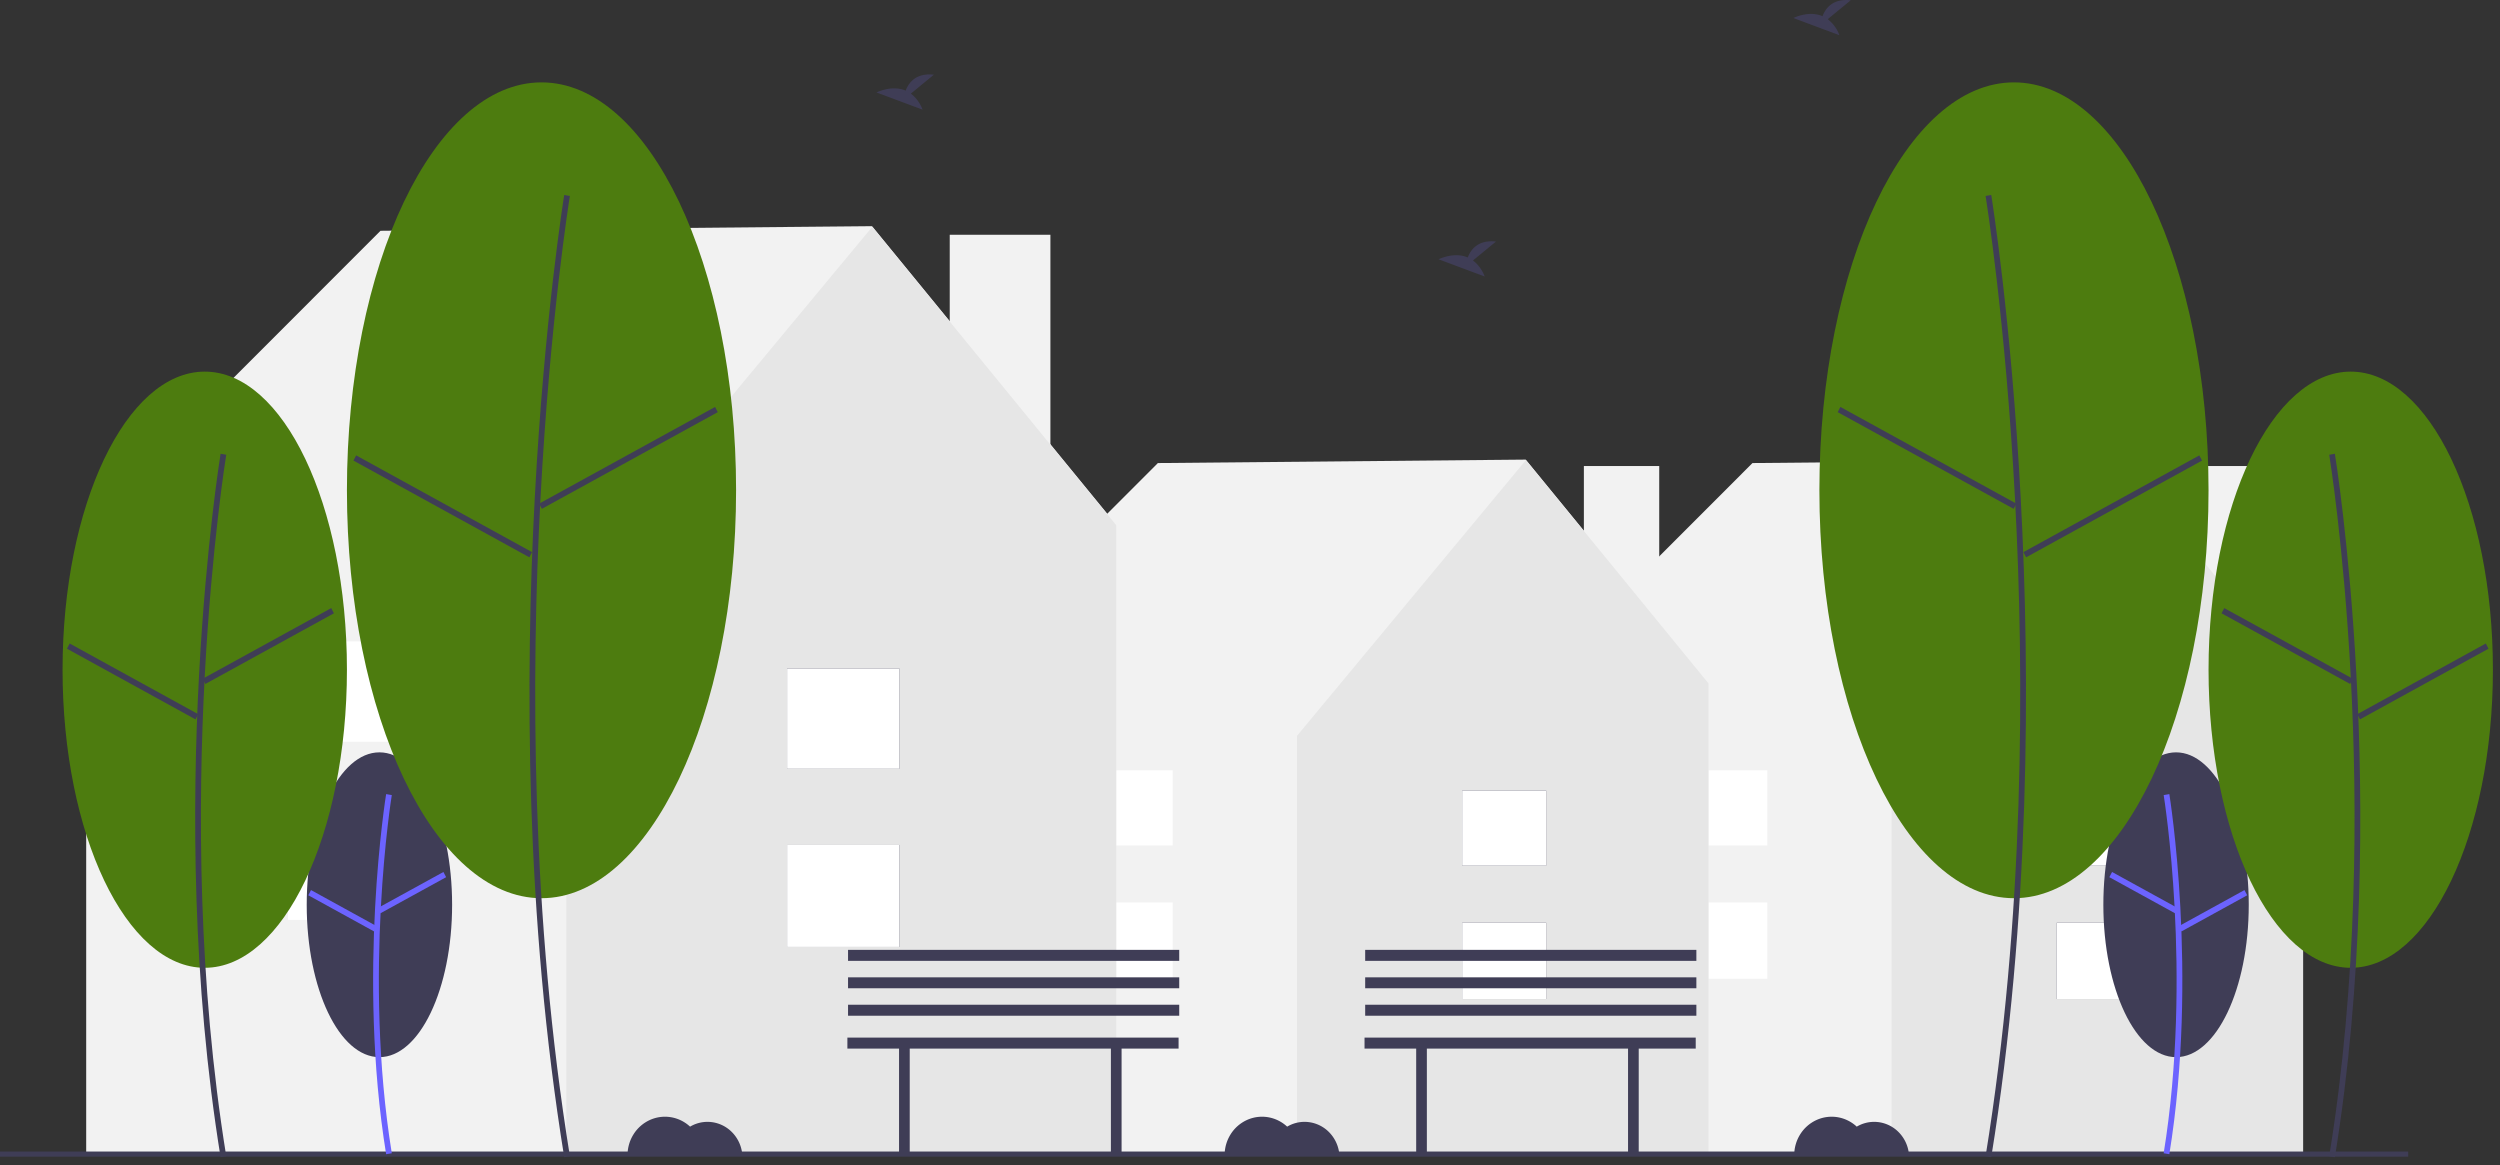 <svg xmlns="http://www.w3.org/2000/svg" width="309" height="144" fill="none"><rect width="100%" height="100%" fill="#333333" stroke="none"/><g clip-path="url(#a)"><path fill="#F2F2F2" d="M278.571 57.602h-9.313v33.122h9.313V57.602Z"/><path fill="#F2F2F2" d="M284.721 84.493 262.07 56.807l-45.465.427-27.581 27.601.558.368h-.199v57.412h95.277V85.203l.061-.71Z"/><path fill="#E6E6E6" d="m262.094 56.866-28.296 34.086v51.663h50.862V84.467l-22.566-27.601Z"/><path fill="#3F3D56" d="M264.601 114.044h-10.387v9.434h10.387v-9.434ZM264.601 97.716h-10.387V107h10.387v-9.284Z"/><path fill="#fff" d="M264.601 114.044h-10.387v9.434h10.387v-9.434ZM264.601 97.716h-10.387V107h10.387v-9.284ZM218.439 111.541h-10.387v9.434h10.387v-9.434ZM218.439 95.213h-10.387v9.284h10.387v-9.284Z"/><path fill="#F2F2F2" d="M205.08 57.602h-9.313v33.122h9.313V57.602Z"/><path fill="#F2F2F2" d="m211.23 84.493-22.65-27.686-45.466.427-27.58 27.601.557.368h-.199v57.412h95.277V85.203l.061-.71Z"/><path fill="#E6E6E6" d="m188.603 56.866-28.296 34.086v51.663h50.862V84.467l-22.566-27.601Z"/><path fill="#3F3D56" d="M191.11 114.044h-10.387v9.434h10.387v-9.434ZM191.11 97.716h-10.387V107h10.387v-9.284Z"/><path fill="#fff" d="M191.11 114.044h-10.387v9.434h10.387v-9.434ZM191.11 97.716h-10.387V107h10.387v-9.284ZM144.949 111.541h-10.388v9.434h10.388v-9.434ZM144.949 95.213h-10.388v9.284h10.388v-9.284Z"/><path fill="#F2F2F2" d="M129.83 29.017h-12.444v44.259h12.444V29.017Z"/><path fill="#F2F2F2" d="m138.048 64.95-30.266-36.995-60.753.57-36.854 36.883.744.491h-.266v76.716h127.313V65.899l.082-.95Z"/><path fill="#E6E6E6" d="M107.813 28.034 70.003 73.58v69.035h67.963v-77.7l-30.153-36.881Z"/><path fill="#3F3D56" d="M111.164 104.438h-13.88v12.605h13.88v-12.605ZM111.164 82.62h-13.88v12.405h13.88V82.619Z"/><path fill="#fff" d="M111.164 104.438h-13.88v12.605h13.88v-12.605ZM111.164 82.62h-13.88v12.405h13.88V82.619ZM49.48 101.093H35.6v12.605h13.88v-12.605ZM49.48 79.275H35.6V91.68h13.88V79.275Z"/><path fill="#3F3D56" d="M297.653 142.331H0v.635h297.653v-.635ZM46.896 130.664c4.962 0 8.985-8.433 8.985-18.837S51.858 92.99 46.896 92.99c-4.963 0-8.986 8.433-8.986 18.837s4.023 18.837 8.986 18.837Z"/><path fill="#6C63FF" d="M47.726 142.661c-3.6-22.185-.036-44.29 0-44.51l.7.122c-.036.219-3.578 22.208 0 44.268l-.7.12Z"/><path fill="#6C63FF" d="m54.807 107.776-8.126 4.466.335.643 8.126-4.465-.335-.644ZM38.441 110.013l-.335.643 8.124 4.468.335-.643-8.124-4.468Z"/><path fill="#4D7C0F" d="M25.307 119.619c9.706 0 17.574-16.495 17.574-36.844 0-20.348-7.868-36.843-17.574-36.843-9.706 0-17.575 16.495-17.575 36.843 0 20.349 7.869 36.844 17.575 36.844Z"/><path fill="#3F3D56" d="M27.264 143.026c-7.03-43.334-.07-86.51 0-86.941l.7.122c-.07.43-7.009 43.49 0 86.699l-.7.12Z"/><path fill="#3F3D56" d="m40.94 75.16-15.893 8.734.335.644 15.892-8.734-.335-.644ZM8.61 79.536l-.335.643 15.89 8.738.335-.643-15.89-8.739Z"/><path fill="#4D7C0F" d="M66.93 111.018c13.282 0 24.05-22.573 24.05-50.418S80.211 10.182 66.93 10.182 42.88 32.755 42.88 60.6s10.768 50.418 24.05 50.418Z"/><path fill="#3F3D56" d="M69.738 143.026c-9.615-59.277-.097-118.338 0-118.927l.7.122c-.097.588-9.595 59.532 0 118.685l-.7.12Z"/><path fill="#3F3D56" d="M88.384 50.298 66.637 62.249l.335.644L88.719 50.94l-.335-.643ZM44.02 56.285l-.335.643L65.43 68.886l.335-.643L44.02 56.285ZM268.961 130.664c4.962 0 8.985-8.433 8.985-18.837s-4.023-18.837-8.985-18.837c-4.963 0-8.986 8.433-8.986 18.837s4.023 18.837 8.986 18.837Z"/><path fill="#6C63FF" d="M268.131 142.661c3.599-22.185.036-44.29 0-44.51l-.7.122c.036.219 3.578 22.208-.001 44.268l.701.12Z"/><path fill="#6C63FF" d="m261.05 107.776-.335.644 8.125 4.465.335-.643-8.125-4.466ZM277.416 110.013l-8.125 4.468.335.643 8.125-4.468-.335-.643Z"/><path fill="#4D7C0F" d="M290.55 119.619c9.706 0 17.574-16.495 17.574-36.844 0-20.348-7.868-36.843-17.574-36.843-9.706 0-17.574 16.495-17.574 36.843 0 20.349 7.868 36.844 17.574 36.844Z"/><path fill="#3F3D56" d="M288.592 143.026c7.03-43.334.071-86.51 0-86.941l-.7.122c.071.43 7.009 43.49 0 86.699l.7.12Z"/><path fill="#3F3D56" d="m274.917 75.16-.335.644 15.892 8.734.335-.644-15.892-8.734ZM307.247 79.536l-15.89 8.738.335.643 15.89-8.738-.335-.644Z"/><path fill="#4D7C0F" d="M248.926 111.018c13.282 0 24.049-22.573 24.049-50.418s-10.767-50.418-24.049-50.418-24.049 22.573-24.049 50.418 10.767 50.418 24.049 50.418Z"/><path fill="#3F3D56" d="M246.119 143.026c9.615-59.277.097-118.338-.001-118.927l-.7.122c.097.588 9.595 59.532 0 118.685l.701.12Z"/><path fill="#3F3D56" d="m227.472 50.298-.335.643 21.748 11.952.335-.644-21.748-11.951ZM271.836 56.285l-21.744 11.958.335.643 21.745-11.958-.336-.643ZM182.061 32.191l2.842-2.335c-2.208-.25-3.115.987-3.486 1.966-1.726-.736-3.604.229-3.604.229l5.688 2.121a4.419 4.419 0 0 0-1.44-1.98ZM112.584 11.57l2.843-2.337c-2.208-.25-3.116.987-3.487 1.967-1.725-.736-3.603.229-3.603.229l5.687 2.121a4.41 4.41 0 0 0-1.44-1.98ZM225.908 2.369l2.843-2.336c-2.208-.25-3.116.987-3.487 1.966-1.725-.736-3.603.229-3.603.229l5.687 2.121a4.41 4.41 0 0 0-1.44-1.98ZM231.647 138.661a4.22 4.22 0 0 0-2.152.593 4.573 4.573 0 0 0-2.373-1.168 4.514 4.514 0 0 0-2.609.351 4.657 4.657 0 0 0-2.001 1.756 4.844 4.844 0 0 0-.746 2.593h14.189a4.487 4.487 0 0 0-1.364-2.933 4.257 4.257 0 0 0-2.944-1.192ZM87.445 138.661c-.756 0-1.498.205-2.152.593a4.577 4.577 0 0 0-2.373-1.168 4.514 4.514 0 0 0-2.61.351 4.664 4.664 0 0 0-2 1.756 4.846 4.846 0 0 0-.746 2.593h14.189a4.487 4.487 0 0 0-1.364-2.933 4.258 4.258 0 0 0-2.944-1.192ZM161.245 138.661c-.756 0-1.498.205-2.152.593a4.58 4.58 0 0 0-2.374-1.168 4.514 4.514 0 0 0-2.609.351 4.662 4.662 0 0 0-2.001 1.756 4.834 4.834 0 0 0-.745 2.593h14.188a4.487 4.487 0 0 0-1.364-2.933 4.257 4.257 0 0 0-2.943-1.192ZM145.672 128.247h-40.935v1.357h6.384v12.889h1.321v-12.889h24.865v12.889h1.321v-12.889h7.044v-1.357ZM145.753 124.188h-40.935v1.357h40.935v-1.357ZM145.753 120.796h-40.935v1.357h40.935v-1.357ZM145.753 117.405h-40.935v1.356h40.935v-1.356ZM209.591 128.247h-40.935v1.357h6.384v12.889h1.32v-12.889h24.866v12.889h1.32v-12.889h7.045v-1.357ZM209.671 124.188h-40.935v1.357h40.935v-1.357ZM209.671 120.796h-40.935v1.357h40.935v-1.357ZM209.671 117.405h-40.935v1.356h40.935v-1.356Z"/></g><defs><clipPath id="a"><path fill="#fff" d="M0 0h308.124v143.026H0z"/></clipPath></defs></svg>